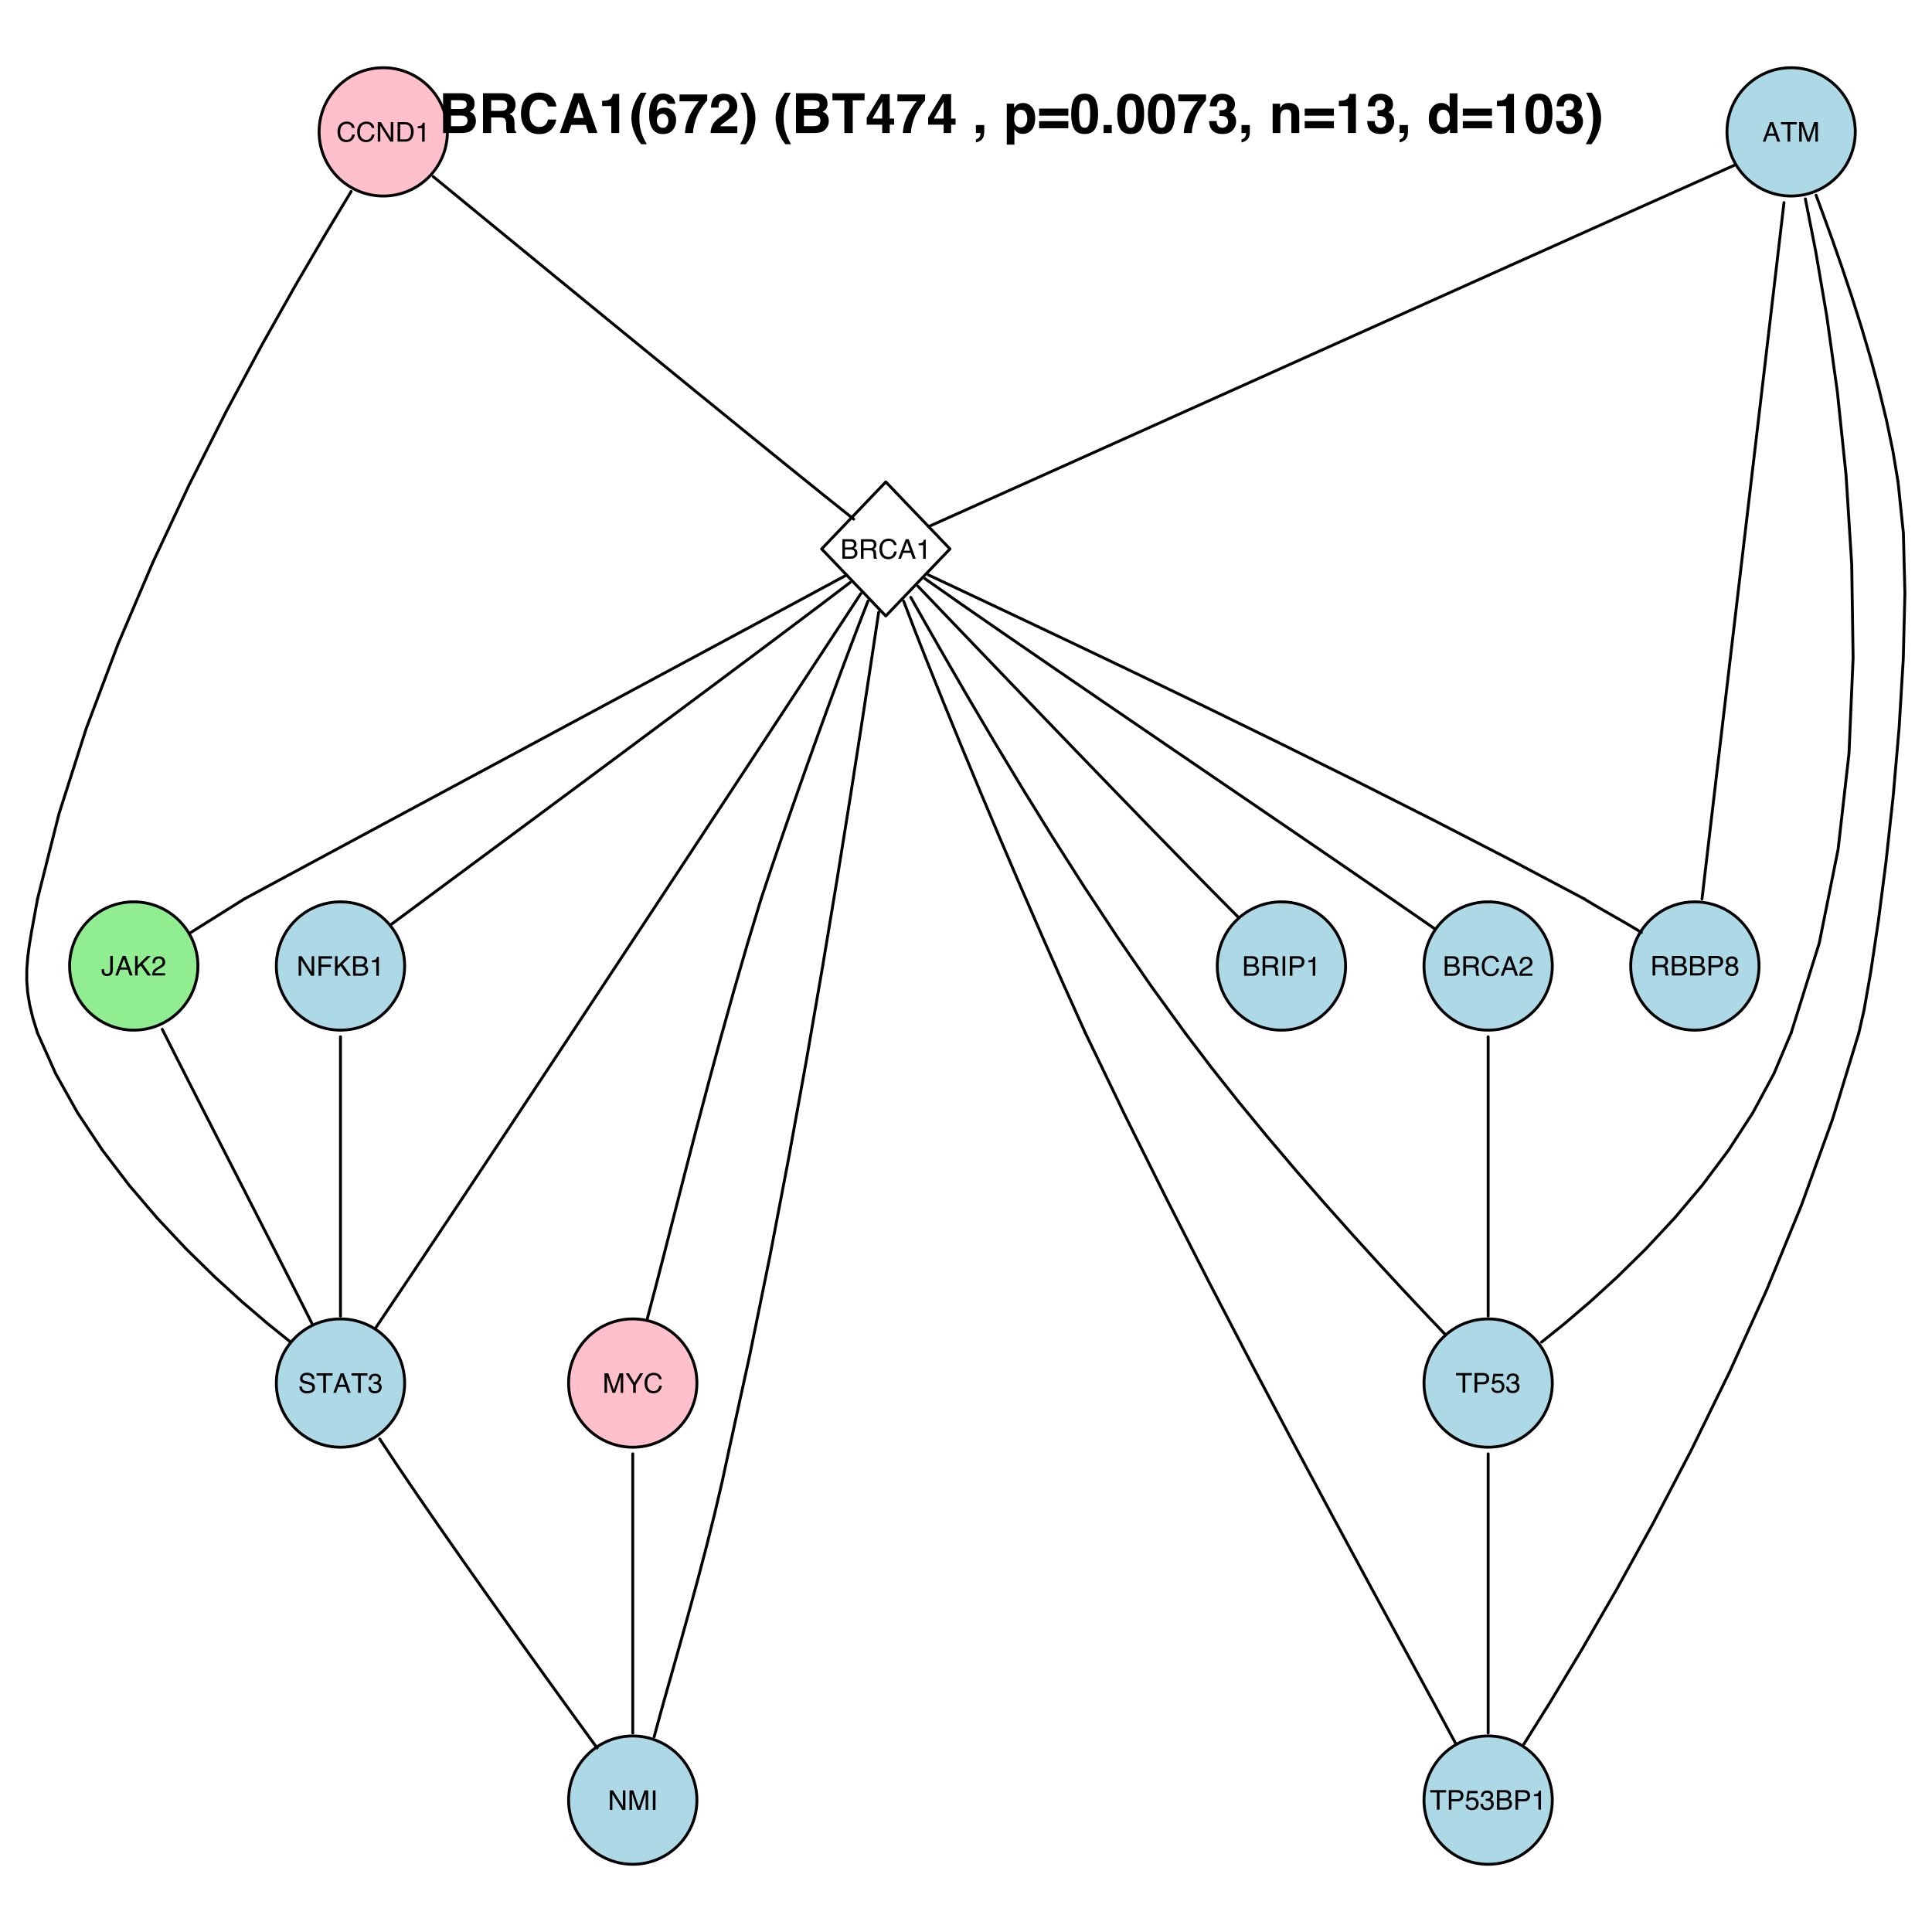 <?xml version="1.0" encoding="UTF-8"?>
<svg xmlns="http://www.w3.org/2000/svg" xmlns:xlink="http://www.w3.org/1999/xlink" width="504pt" height="504pt" viewBox="0 0 504 504" version="1.1">
<defs>
<g>
<symbol overflow="visible" id="glyph0-0">
<path style="stroke:none;" d="M 0.234 0 L 0.234 -5.094 L 4.281 -5.094 L 4.281 0 Z M 3.641 -0.641 L 3.641 -4.453 L 0.875 -4.453 L 0.875 -0.641 Z "/>
</symbol>
<symbol overflow="visible" id="glyph0-1">
<path style="stroke:none;" d="M 3.156 -2.094 L 2.391 -4.344 L 1.562 -2.094 Z M 2.031 -5.094 L 2.812 -5.094 L 4.656 0 L 3.891 0 L 3.375 -1.531 L 1.359 -1.531 L 0.812 0 L 0.109 0 Z M 2.375 -5.094 Z "/>
</symbol>
<symbol overflow="visible" id="glyph0-2">
<path style="stroke:none;" d="M 4.25 -5.094 L 4.25 -4.484 L 2.531 -4.484 L 2.531 0 L 1.828 0 L 1.828 -4.484 L 0.109 -4.484 L 0.109 -5.094 Z "/>
</symbol>
<symbol overflow="visible" id="glyph0-3">
<path style="stroke:none;" d="M 0.531 -5.094 L 1.516 -5.094 L 2.984 -0.781 L 4.438 -5.094 L 5.406 -5.094 L 5.406 0 L 4.75 0 L 4.75 -3.016 C 4.75 -3.117 4.75 -3.289 4.75 -3.531 C 4.758 -3.77 4.766 -4.023 4.766 -4.297 L 3.312 0 L 2.625 0 L 1.172 -4.297 L 1.172 -4.141 C 1.172 -4.016 1.172 -3.82 1.172 -3.562 C 1.18 -3.312 1.188 -3.129 1.188 -3.016 L 1.188 0 L 0.531 0 Z "/>
</symbol>
<symbol overflow="visible" id="glyph0-4">
<path style="stroke:none;" d="M 2.688 -5.234 C 3.332 -5.234 3.832 -5.062 4.188 -4.719 C 4.551 -4.383 4.75 -4 4.781 -3.562 L 4.109 -3.562 C 4.035 -3.895 3.883 -4.156 3.656 -4.344 C 3.426 -4.539 3.109 -4.641 2.703 -4.641 C 2.191 -4.641 1.781 -4.461 1.469 -4.109 C 1.164 -3.754 1.016 -3.211 1.016 -2.484 C 1.016 -1.891 1.156 -1.406 1.438 -1.031 C 1.719 -0.656 2.133 -0.469 2.688 -0.469 C 3.195 -0.469 3.582 -0.664 3.844 -1.062 C 3.988 -1.27 4.094 -1.539 4.156 -1.875 L 4.828 -1.875 C 4.773 -1.332 4.578 -0.883 4.234 -0.531 C 3.828 -0.094 3.281 0.125 2.594 0.125 C 2.008 0.125 1.516 -0.051 1.109 -0.406 C 0.578 -0.883 0.312 -1.617 0.312 -2.609 C 0.312 -3.359 0.508 -3.973 0.906 -4.453 C 1.344 -4.973 1.938 -5.234 2.688 -5.234 Z M 2.547 -5.234 Z "/>
</symbol>
<symbol overflow="visible" id="glyph0-5">
<path style="stroke:none;" d="M 0.547 -5.094 L 1.359 -5.094 L 3.938 -0.969 L 3.938 -5.094 L 4.594 -5.094 L 4.594 0 L 3.812 0 L 1.203 -4.125 L 1.203 0 L 0.547 0 Z M 2.516 -5.094 Z "/>
</symbol>
<symbol overflow="visible" id="glyph0-6">
<path style="stroke:none;" d="M 2.5 -0.594 C 2.727 -0.594 2.922 -0.613 3.078 -0.656 C 3.348 -0.75 3.566 -0.926 3.734 -1.188 C 3.867 -1.395 3.969 -1.656 4.031 -1.969 C 4.062 -2.164 4.078 -2.348 4.078 -2.516 C 4.078 -3.141 3.953 -3.625 3.703 -3.969 C 3.453 -4.32 3.051 -4.5 2.5 -4.5 L 1.266 -4.5 L 1.266 -0.594 Z M 0.578 -5.094 L 2.641 -5.094 C 3.336 -5.094 3.879 -4.848 4.266 -4.359 C 4.609 -3.898 4.781 -3.32 4.781 -2.625 C 4.781 -2.082 4.68 -1.594 4.484 -1.156 C 4.117 -0.383 3.5 0 2.625 0 L 0.578 0 Z "/>
</symbol>
<symbol overflow="visible" id="glyph0-7">
<path style="stroke:none;" d="M 0.688 -3.516 L 0.688 -4 C 1.133 -4.039 1.445 -4.113 1.625 -4.219 C 1.801 -4.32 1.938 -4.566 2.031 -4.953 L 2.516 -4.953 L 2.516 0 L 1.844 0 L 1.844 -3.516 Z "/>
</symbol>
<symbol overflow="visible" id="glyph0-8">
<path style="stroke:none;" d="M 2.453 -2.938 C 2.742 -2.938 2.973 -2.977 3.141 -3.062 C 3.391 -3.188 3.516 -3.414 3.516 -3.75 C 3.516 -4.082 3.379 -4.305 3.109 -4.422 C 2.961 -4.484 2.738 -4.516 2.438 -4.516 L 1.203 -4.516 L 1.203 -2.938 Z M 2.688 -0.594 C 3.113 -0.594 3.414 -0.711 3.594 -0.953 C 3.707 -1.109 3.766 -1.297 3.766 -1.516 C 3.766 -1.891 3.598 -2.145 3.266 -2.281 C 3.086 -2.352 2.859 -2.391 2.578 -2.391 L 1.203 -2.391 L 1.203 -0.594 Z M 0.531 -5.094 L 2.719 -5.094 C 3.312 -5.094 3.734 -4.914 3.984 -4.562 C 4.129 -4.352 4.203 -4.109 4.203 -3.828 C 4.203 -3.516 4.113 -3.254 3.938 -3.047 C 3.844 -2.93 3.707 -2.832 3.531 -2.75 C 3.789 -2.645 3.984 -2.531 4.109 -2.406 C 4.336 -2.188 4.453 -1.879 4.453 -1.484 C 4.453 -1.16 4.348 -0.863 4.141 -0.594 C 3.836 -0.195 3.352 0 2.688 0 L 0.531 0 Z "/>
</symbol>
<symbol overflow="visible" id="glyph0-9">
<path style="stroke:none;" d="M 2.906 -2.766 C 3.238 -2.766 3.5 -2.828 3.688 -2.953 C 3.875 -3.086 3.969 -3.32 3.969 -3.656 C 3.969 -4.02 3.832 -4.27 3.562 -4.406 C 3.426 -4.469 3.238 -4.5 3 -4.5 L 1.312 -4.5 L 1.312 -2.766 Z M 0.625 -5.094 L 2.984 -5.094 C 3.367 -5.094 3.691 -5.035 3.953 -4.922 C 4.43 -4.711 4.672 -4.312 4.672 -3.719 C 4.672 -3.414 4.602 -3.164 4.469 -2.969 C 4.344 -2.781 4.172 -2.625 3.953 -2.5 C 4.148 -2.426 4.297 -2.32 4.391 -2.188 C 4.492 -2.051 4.551 -1.836 4.562 -1.547 L 4.594 -0.859 C 4.594 -0.66 4.609 -0.516 4.641 -0.422 C 4.68 -0.266 4.754 -0.16 4.859 -0.109 L 4.859 0 L 4.016 0 C 3.992 -0.039 3.973 -0.098 3.953 -0.172 C 3.941 -0.242 3.93 -0.379 3.922 -0.578 L 3.875 -1.422 C 3.863 -1.754 3.742 -1.977 3.516 -2.094 C 3.379 -2.156 3.172 -2.188 2.891 -2.188 L 1.312 -2.188 L 1.312 0 L 0.625 0 Z "/>
</symbol>
<symbol overflow="visible" id="glyph0-10">
<path style="stroke:none;" d="M 0.219 0 C 0.238 -0.426 0.328 -0.797 0.484 -1.109 C 0.641 -1.43 0.941 -1.723 1.391 -1.984 L 2.062 -2.375 C 2.352 -2.539 2.562 -2.688 2.688 -2.812 C 2.875 -3 2.969 -3.219 2.969 -3.469 C 2.969 -3.758 2.879 -3.988 2.703 -4.156 C 2.535 -4.332 2.305 -4.422 2.016 -4.422 C 1.586 -4.422 1.289 -4.254 1.125 -3.922 C 1.039 -3.754 0.992 -3.516 0.984 -3.203 L 0.344 -3.203 C 0.352 -3.641 0.43 -3.992 0.578 -4.266 C 0.848 -4.742 1.328 -4.984 2.016 -4.984 C 2.586 -4.984 3.004 -4.828 3.266 -4.516 C 3.523 -4.211 3.656 -3.875 3.656 -3.5 C 3.656 -3.102 3.516 -2.766 3.234 -2.484 C 3.078 -2.316 2.789 -2.113 2.375 -1.875 L 1.891 -1.625 C 1.66 -1.5 1.484 -1.379 1.359 -1.266 C 1.129 -1.055 0.984 -0.832 0.922 -0.594 L 3.641 -0.594 L 3.641 0 Z "/>
</symbol>
<symbol overflow="visible" id="glyph0-11">
<path style="stroke:none;" d="M 3.047 -1.516 C 3.047 -1.086 2.984 -0.754 2.859 -0.516 C 2.617 -0.078 2.164 0.141 1.5 0.141 C 1.125 0.141 0.801 0.035 0.531 -0.172 C 0.258 -0.379 0.125 -0.75 0.125 -1.281 L 0.125 -1.641 L 0.766 -1.641 L 0.766 -1.281 C 0.766 -1 0.828 -0.785 0.953 -0.641 C 1.078 -0.504 1.27 -0.438 1.531 -0.438 C 1.906 -0.438 2.145 -0.566 2.25 -0.828 C 2.32 -0.984 2.359 -1.273 2.359 -1.703 L 2.359 -5.094 L 3.047 -5.094 Z "/>
</symbol>
<symbol overflow="visible" id="glyph0-12">
<path style="stroke:none;" d="M 0.547 -5.094 L 1.219 -5.094 L 1.219 -2.609 L 3.703 -5.094 L 4.656 -5.094 L 2.531 -3.047 L 4.719 0 L 3.812 0 L 2.031 -2.562 L 1.219 -1.781 L 1.219 0 L 0.547 0 Z "/>
</symbol>
<symbol overflow="visible" id="glyph0-13">
<path style="stroke:none;" d="M 0.609 -5.094 L 4.141 -5.094 L 4.141 -4.469 L 1.297 -4.469 L 1.297 -2.922 L 3.797 -2.922 L 3.797 -2.312 L 1.297 -2.312 L 1.297 0 L 0.609 0 Z "/>
</symbol>
<symbol overflow="visible" id="glyph0-14">
<path style="stroke:none;" d="M 0.141 -5.094 L 0.953 -5.094 L 2.422 -2.656 L 3.875 -5.094 L 4.688 -5.094 L 2.766 -2.062 L 2.766 0 L 2.078 0 L 2.078 -2.062 Z M 2.422 -5.094 Z "/>
</symbol>
<symbol overflow="visible" id="glyph0-15">
<path style="stroke:none;" d="M 0.609 -5.094 L 2.906 -5.094 C 3.352 -5.094 3.719 -4.961 4 -4.703 C 4.281 -4.453 4.422 -4.098 4.422 -3.641 C 4.422 -3.242 4.297 -2.895 4.047 -2.594 C 3.797 -2.301 3.414 -2.156 2.906 -2.156 L 1.297 -2.156 L 1.297 0 L 0.609 0 Z M 3.719 -3.641 C 3.719 -4.016 3.578 -4.266 3.297 -4.391 C 3.148 -4.461 2.941 -4.5 2.672 -4.5 L 1.297 -4.5 L 1.297 -2.734 L 2.672 -2.734 C 2.984 -2.734 3.234 -2.801 3.422 -2.938 C 3.617 -3.07 3.719 -3.305 3.719 -3.641 Z "/>
</symbol>
<symbol overflow="visible" id="glyph0-16">
<path style="stroke:none;" d="M 1.938 -2.891 C 2.207 -2.891 2.422 -2.961 2.578 -3.109 C 2.734 -3.266 2.812 -3.453 2.812 -3.672 C 2.812 -3.859 2.738 -4.023 2.594 -4.172 C 2.445 -4.328 2.219 -4.406 1.906 -4.406 C 1.613 -4.406 1.398 -4.328 1.266 -4.172 C 1.129 -4.023 1.062 -3.848 1.062 -3.641 C 1.062 -3.398 1.145 -3.211 1.312 -3.078 C 1.488 -2.953 1.695 -2.891 1.938 -2.891 Z M 1.969 -0.422 C 2.258 -0.422 2.5 -0.5 2.688 -0.656 C 2.883 -0.812 2.984 -1.047 2.984 -1.359 C 2.984 -1.68 2.883 -1.926 2.688 -2.094 C 2.488 -2.258 2.234 -2.344 1.922 -2.344 C 1.629 -2.344 1.383 -2.254 1.188 -2.078 C 1 -1.91 0.906 -1.676 0.906 -1.375 C 0.906 -1.125 0.992 -0.898 1.172 -0.703 C 1.348 -0.516 1.613 -0.422 1.969 -0.422 Z M 1.078 -2.656 C 0.91 -2.727 0.773 -2.812 0.672 -2.906 C 0.492 -3.094 0.406 -3.332 0.406 -3.625 C 0.406 -4 0.535 -4.316 0.797 -4.578 C 1.066 -4.848 1.453 -4.984 1.953 -4.984 C 2.422 -4.984 2.789 -4.859 3.062 -4.609 C 3.332 -4.359 3.469 -4.066 3.469 -3.734 C 3.469 -3.422 3.391 -3.164 3.234 -2.969 C 3.148 -2.863 3.016 -2.758 2.828 -2.656 C 3.035 -2.562 3.195 -2.453 3.312 -2.328 C 3.531 -2.098 3.641 -1.797 3.641 -1.422 C 3.641 -0.984 3.492 -0.613 3.203 -0.312 C 2.91 -0.008 2.492 0.141 1.953 0.141 C 1.473 0.141 1.066 0.008 0.734 -0.25 C 0.398 -0.508 0.234 -0.891 0.234 -1.391 C 0.234 -1.691 0.301 -1.945 0.438 -2.156 C 0.582 -2.375 0.797 -2.539 1.078 -2.656 Z "/>
</symbol>
<symbol overflow="visible" id="glyph0-17">
<path style="stroke:none;" d="M 1 -1.641 C 1.008 -1.359 1.078 -1.125 1.203 -0.938 C 1.43 -0.602 1.832 -0.438 2.406 -0.438 C 2.664 -0.438 2.906 -0.473 3.125 -0.547 C 3.531 -0.691 3.734 -0.945 3.734 -1.312 C 3.734 -1.594 3.645 -1.789 3.469 -1.906 C 3.301 -2.02 3.031 -2.125 2.656 -2.219 L 1.953 -2.375 C 1.504 -2.469 1.188 -2.578 1 -2.703 C 0.676 -2.922 0.516 -3.238 0.516 -3.656 C 0.516 -4.113 0.672 -4.488 0.984 -4.781 C 1.305 -5.082 1.758 -5.234 2.344 -5.234 C 2.875 -5.234 3.328 -5.102 3.703 -4.844 C 4.078 -4.582 4.266 -4.172 4.266 -3.609 L 3.609 -3.609 C 3.578 -3.879 3.504 -4.086 3.391 -4.234 C 3.18 -4.492 2.82 -4.625 2.312 -4.625 C 1.906 -4.625 1.613 -4.535 1.438 -4.359 C 1.258 -4.191 1.172 -4 1.172 -3.781 C 1.172 -3.531 1.273 -3.348 1.484 -3.234 C 1.617 -3.16 1.926 -3.066 2.406 -2.953 L 3.125 -2.781 C 3.469 -2.707 3.734 -2.602 3.922 -2.469 C 4.242 -2.227 4.406 -1.879 4.406 -1.422 C 4.406 -0.859 4.195 -0.453 3.781 -0.203 C 3.375 0.035 2.898 0.156 2.359 0.156 C 1.723 0.156 1.227 -0.008 0.875 -0.344 C 0.508 -0.656 0.332 -1.086 0.344 -1.641 Z M 2.391 -5.234 Z "/>
</symbol>
<symbol overflow="visible" id="glyph0-18">
<path style="stroke:none;" d="M 1.844 0.141 C 1.258 0.141 0.832 -0.02 0.562 -0.344 C 0.301 -0.664 0.172 -1.062 0.172 -1.531 L 0.828 -1.531 C 0.848 -1.207 0.906 -0.973 1 -0.828 C 1.164 -0.566 1.457 -0.438 1.875 -0.438 C 2.207 -0.438 2.473 -0.523 2.672 -0.703 C 2.867 -0.879 2.969 -1.102 2.969 -1.375 C 2.969 -1.719 2.863 -1.957 2.656 -2.094 C 2.445 -2.227 2.156 -2.297 1.781 -2.297 C 1.738 -2.297 1.695 -2.297 1.656 -2.297 C 1.613 -2.297 1.57 -2.297 1.531 -2.297 L 1.531 -2.844 C 1.594 -2.844 1.645 -2.836 1.688 -2.828 C 1.727 -2.828 1.773 -2.828 1.828 -2.828 C 2.066 -2.828 2.258 -2.863 2.406 -2.938 C 2.676 -3.07 2.812 -3.305 2.812 -3.641 C 2.812 -3.879 2.723 -4.066 2.547 -4.203 C 2.367 -4.336 2.16 -4.406 1.922 -4.406 C 1.504 -4.406 1.219 -4.266 1.062 -3.984 C 0.977 -3.836 0.926 -3.625 0.906 -3.344 L 0.297 -3.344 C 0.297 -3.707 0.367 -4.02 0.516 -4.281 C 0.773 -4.75 1.223 -4.984 1.859 -4.984 C 2.367 -4.984 2.758 -4.867 3.031 -4.641 C 3.312 -4.41 3.453 -4.082 3.453 -3.656 C 3.453 -3.352 3.367 -3.109 3.203 -2.922 C 3.109 -2.797 2.977 -2.703 2.812 -2.641 C 3.07 -2.566 3.273 -2.426 3.422 -2.219 C 3.566 -2.02 3.641 -1.77 3.641 -1.469 C 3.641 -1 3.484 -0.613 3.172 -0.312 C 2.859 -0.008 2.414 0.141 1.844 0.141 Z "/>
</symbol>
<symbol overflow="visible" id="glyph0-19">
<path style="stroke:none;" d="M 0.875 -1.266 C 0.914 -0.91 1.082 -0.664 1.375 -0.531 C 1.52 -0.457 1.691 -0.422 1.891 -0.422 C 2.254 -0.422 2.523 -0.535 2.703 -0.766 C 2.891 -1.004 2.984 -1.27 2.984 -1.562 C 2.984 -1.906 2.875 -2.172 2.656 -2.359 C 2.445 -2.555 2.195 -2.656 1.906 -2.656 C 1.688 -2.656 1.5 -2.613 1.344 -2.531 C 1.188 -2.445 1.055 -2.332 0.953 -2.188 L 0.406 -2.219 L 0.781 -4.891 L 3.375 -4.891 L 3.375 -4.281 L 1.25 -4.281 L 1.047 -2.906 C 1.16 -2.988 1.27 -3.051 1.375 -3.094 C 1.562 -3.176 1.773 -3.219 2.016 -3.219 C 2.473 -3.219 2.859 -3.066 3.172 -2.766 C 3.492 -2.473 3.656 -2.102 3.656 -1.656 C 3.656 -1.188 3.508 -0.77 3.219 -0.406 C 2.926 -0.051 2.461 0.125 1.828 0.125 C 1.422 0.125 1.062 0.008 0.75 -0.219 C 0.438 -0.445 0.266 -0.797 0.234 -1.266 Z "/>
</symbol>
<symbol overflow="visible" id="glyph0-20">
<path style="stroke:none;" d="M 0.703 -5.094 L 1.391 -5.094 L 1.391 0 L 0.703 0 Z "/>
</symbol>
<symbol overflow="visible" id="glyph1-0">
<path style="stroke:none;" d="M 1.078 0 L 1.078 -10.375 L 9.438 -10.375 L 9.438 0 Z M 8.141 -1.297 L 8.141 -9.078 L 2.375 -9.078 L 2.375 -1.297 Z "/>
</symbol>
<symbol overflow="visible" id="glyph1-1">
<path style="stroke:none;" d="M 3.203 -8.562 L 3.203 -6.281 L 5.75 -6.281 C 6.195 -6.281 6.562 -6.363 6.844 -6.531 C 7.133 -6.707 7.281 -7.016 7.281 -7.453 C 7.281 -7.93 7.094 -8.25 6.719 -8.406 C 6.395 -8.508 5.984 -8.562 5.484 -8.562 Z M 3.203 -4.562 L 3.203 -1.797 L 5.75 -1.797 C 6.195 -1.797 6.551 -1.859 6.812 -1.984 C 7.27 -2.211 7.5 -2.645 7.5 -3.281 C 7.5 -3.82 7.273 -4.191 6.828 -4.391 C 6.578 -4.504 6.227 -4.562 5.781 -4.562 Z M 6.172 -10.375 C 7.441 -10.352 8.344 -9.984 8.875 -9.266 C 9.188 -8.828 9.344 -8.301 9.344 -7.688 C 9.344 -7.051 9.188 -6.539 8.875 -6.156 C 8.695 -5.938 8.43 -5.738 8.078 -5.562 C 8.609 -5.375 9.008 -5.07 9.281 -4.656 C 9.551 -4.238 9.688 -3.727 9.688 -3.125 C 9.688 -2.508 9.531 -1.961 9.219 -1.484 C 9.02 -1.148 8.773 -0.875 8.484 -0.656 C 8.148 -0.406 7.754 -0.234 7.297 -0.141 C 6.848 -0.047 6.359 0 5.828 0 L 1.125 0 L 1.125 -10.375 Z "/>
</symbol>
<symbol overflow="visible" id="glyph1-2">
<path style="stroke:none;" d="M 3.266 -8.562 L 3.266 -5.781 L 5.719 -5.781 C 6.207 -5.781 6.57 -5.836 6.812 -5.953 C 7.25 -6.148 7.469 -6.539 7.469 -7.125 C 7.469 -7.75 7.258 -8.172 6.844 -8.391 C 6.602 -8.504 6.25 -8.562 5.781 -8.562 Z M 6.234 -10.375 C 6.961 -10.352 7.52 -10.258 7.906 -10.094 C 8.301 -9.938 8.633 -9.695 8.906 -9.375 C 9.133 -9.113 9.312 -8.82 9.438 -8.5 C 9.57 -8.188 9.641 -7.828 9.641 -7.422 C 9.641 -6.922 9.516 -6.43 9.266 -5.953 C 9.016 -5.484 8.602 -5.148 8.031 -4.953 C 8.508 -4.754 8.848 -4.477 9.047 -4.125 C 9.242 -3.781 9.344 -3.242 9.344 -2.516 L 9.344 -1.812 C 9.344 -1.344 9.363 -1.02 9.406 -0.844 C 9.457 -0.582 9.586 -0.391 9.797 -0.266 L 9.797 0 L 7.422 0 C 7.348 -0.227 7.301 -0.414 7.281 -0.562 C 7.219 -0.844 7.188 -1.141 7.188 -1.453 L 7.172 -2.406 C 7.16 -3.07 7.035 -3.516 6.797 -3.734 C 6.566 -3.953 6.133 -4.062 5.5 -4.062 L 3.266 -4.062 L 3.266 0 L 1.141 0 L 1.141 -10.375 Z "/>
</symbol>
<symbol overflow="visible" id="glyph1-3">
<path style="stroke:none;" d="M 0.641 -5.094 C 0.641 -6.906 1.129 -8.301 2.109 -9.281 C 2.953 -10.133 4.023 -10.562 5.328 -10.562 C 7.066 -10.562 8.344 -9.988 9.156 -8.844 C 9.594 -8.207 9.832 -7.566 9.875 -6.922 L 7.703 -6.922 C 7.555 -7.41 7.375 -7.785 7.156 -8.047 C 6.758 -8.492 6.176 -8.719 5.406 -8.719 C 4.625 -8.719 4.004 -8.398 3.547 -7.766 C 3.086 -7.129 2.859 -6.227 2.859 -5.062 C 2.859 -3.895 3.098 -3.02 3.578 -2.438 C 4.066 -1.863 4.68 -1.578 5.422 -1.578 C 6.18 -1.578 6.758 -1.828 7.156 -2.328 C 7.375 -2.598 7.555 -3 7.703 -3.531 L 9.844 -3.531 C 9.656 -2.406 9.176 -1.488 8.406 -0.781 C 7.633 -0.07 6.645 0.281 5.438 0.281 C 3.945 0.281 2.773 -0.191 1.922 -1.141 C 1.066 -2.109 0.641 -3.426 0.641 -5.094 Z M 5.266 -10.688 Z "/>
</symbol>
<symbol overflow="visible" id="glyph1-4">
<path style="stroke:none;" d="M 3.938 -3.922 L 6.562 -3.922 L 5.266 -8 Z M 4.062 -10.375 L 6.516 -10.375 L 10.188 0 L 7.844 0 L 7.172 -2.125 L 3.344 -2.125 L 2.625 0 L 0.359 0 Z M 5.281 -10.375 Z "/>
</symbol>
<symbol overflow="visible" id="glyph1-5">
<path style="stroke:none;" d="M 1 -7.031 L 1 -8.406 C 1.633 -8.426 2.078 -8.469 2.328 -8.531 C 2.734 -8.613 3.062 -8.789 3.312 -9.062 C 3.488 -9.238 3.617 -9.484 3.703 -9.797 C 3.754 -9.973 3.781 -10.109 3.781 -10.203 L 5.453 -10.203 L 5.453 0 L 3.391 0 L 3.391 -7.031 Z "/>
</symbol>
<symbol overflow="visible" id="glyph1-6">
<path style="stroke:none;" d="M 1.453 -7.75 C 1.816 -8.613 2.359 -9.539 3.078 -10.531 L 4.594 -10.531 L 4.156 -9.75 C 3.562 -8.664 3.148 -7.531 2.922 -6.344 C 2.773 -5.562 2.703 -4.711 2.703 -3.797 C 2.703 -2.359 2.91 -1.039 3.328 0.156 C 3.566 0.875 4 1.789 4.625 2.906 L 3.141 2.906 L 2.641 2.219 C 2.316 1.812 1.973 1.195 1.609 0.375 C 0.953 -1.082 0.625 -2.516 0.625 -3.922 C 0.625 -5.211 0.898 -6.488 1.453 -7.75 Z "/>
</symbol>
<symbol overflow="visible" id="glyph1-7">
<path style="stroke:none;" d="M 2.469 -3.234 C 2.469 -2.68 2.613 -2.227 2.906 -1.875 C 3.195 -1.531 3.57 -1.359 4.031 -1.359 C 4.477 -1.359 4.828 -1.523 5.078 -1.859 C 5.336 -2.203 5.469 -2.641 5.469 -3.172 C 5.469 -3.766 5.32 -4.219 5.031 -4.531 C 4.738 -4.852 4.379 -5.016 3.953 -5.016 C 3.617 -5.016 3.316 -4.91 3.047 -4.703 C 2.66 -4.398 2.469 -3.91 2.469 -3.234 Z M 5.281 -7.625 C 5.281 -7.789 5.219 -7.973 5.094 -8.172 C 4.875 -8.492 4.547 -8.656 4.109 -8.656 C 3.461 -8.656 3 -8.289 2.719 -7.562 C 2.57 -7.156 2.469 -6.555 2.406 -5.766 C 2.656 -6.066 2.941 -6.285 3.266 -6.422 C 3.598 -6.555 3.977 -6.625 4.406 -6.625 C 5.312 -6.625 6.051 -6.316 6.625 -5.703 C 7.207 -5.086 7.5 -4.301 7.5 -3.344 C 7.5 -2.383 7.211 -1.539 6.641 -0.812 C 6.078 -0.094 5.195 0.266 4 0.266 C 2.719 0.266 1.77 -0.27 1.156 -1.344 C 0.688 -2.188 0.453 -3.27 0.453 -4.594 C 0.453 -5.375 0.484 -6.008 0.547 -6.5 C 0.66 -7.363 0.891 -8.082 1.234 -8.656 C 1.523 -9.145 1.906 -9.539 2.375 -9.844 C 2.844 -10.145 3.406 -10.297 4.062 -10.297 C 5.008 -10.297 5.766 -10.051 6.328 -9.562 C 6.891 -9.082 7.207 -8.438 7.281 -7.625 Z "/>
</symbol>
<symbol overflow="visible" id="glyph1-8">
<path style="stroke:none;" d="M 7.594 -8.5 C 7.289 -8.195 6.875 -7.664 6.344 -6.906 C 5.812 -6.156 5.363 -5.379 5 -4.578 C 4.719 -3.941 4.461 -3.164 4.234 -2.25 C 4.004 -1.332 3.891 -0.582 3.891 0 L 1.797 0 C 1.859 -1.832 2.461 -3.734 3.609 -5.703 C 4.336 -6.93 4.953 -7.785 5.453 -8.266 L 0.359 -8.266 L 0.391 -10.062 L 7.594 -10.062 Z "/>
</symbol>
<symbol overflow="visible" id="glyph1-9">
<path style="stroke:none;" d="M 0.453 0 C 0.473 -0.727 0.629 -1.395 0.922 -2 C 1.203 -2.688 1.879 -3.41 2.953 -4.172 C 3.867 -4.828 4.461 -5.297 4.734 -5.578 C 5.148 -6.023 5.359 -6.516 5.359 -7.047 C 5.359 -7.484 5.238 -7.844 5 -8.125 C 4.77 -8.406 4.43 -8.547 3.984 -8.547 C 3.367 -8.547 2.953 -8.32 2.734 -7.875 C 2.609 -7.613 2.535 -7.195 2.516 -6.625 L 0.562 -6.625 C 0.594 -7.488 0.75 -8.188 1.031 -8.719 C 1.57 -9.738 2.523 -10.25 3.891 -10.25 C 4.961 -10.25 5.816 -9.945 6.453 -9.344 C 7.098 -8.75 7.422 -7.961 7.422 -6.984 C 7.422 -6.223 7.191 -5.551 6.734 -4.969 C 6.441 -4.57 5.957 -4.141 5.281 -3.672 L 4.484 -3.094 C 3.984 -2.738 3.641 -2.477 3.453 -2.312 C 3.266 -2.156 3.109 -1.973 2.984 -1.766 L 7.438 -1.766 L 7.438 0 Z "/>
</symbol>
<symbol overflow="visible" id="glyph1-10">
<path style="stroke:none;" d="M 1.688 -10.531 C 2.406 -9.539 2.945 -8.613 3.312 -7.75 C 3.863 -6.488 4.141 -5.211 4.141 -3.922 C 4.141 -2.516 3.816 -1.082 3.172 0.375 C 2.797 1.195 2.445 1.812 2.125 2.219 L 1.625 2.906 L 0.141 2.906 C 0.766 1.789 1.195 0.875 1.438 0.156 C 1.852 -1.039 2.062 -2.359 2.062 -3.797 C 2.062 -4.711 1.988 -5.562 1.844 -6.344 C 1.613 -7.531 1.203 -8.664 0.609 -9.75 L 0.188 -10.531 Z "/>
</symbol>
<symbol overflow="visible" id="glyph1-11">
<path style="stroke:none;" d=""/>
</symbol>
<symbol overflow="visible" id="glyph1-12">
<path style="stroke:none;" d="M 8.625 -10.375 L 8.625 -8.531 L 5.531 -8.531 L 5.531 0 L 3.344 0 L 3.344 -8.531 L 0.234 -8.531 L 0.234 -10.375 Z "/>
</symbol>
<symbol overflow="visible" id="glyph1-13">
<path style="stroke:none;" d="M 7.531 -2.188 L 6.375 -2.188 L 6.375 0 L 4.422 0 L 4.422 -2.188 L 0.375 -2.188 L 0.375 -3.953 L 4.125 -10.141 L 6.375 -10.141 L 6.375 -3.766 L 7.531 -3.766 Z M 4.422 -3.766 L 4.422 -8.172 L 1.859 -3.766 Z "/>
</symbol>
<symbol overflow="visible" id="glyph1-14">
<path style="stroke:none;" d="M 0.828 1.672 C 1.234 1.555 1.531 1.363 1.719 1.094 C 1.906 0.832 2.016 0.469 2.047 0 L 0.828 0 L 0.828 -2.094 L 3 -2.094 L 3 -0.281 C 3 0.039 2.957 0.375 2.875 0.719 C 2.789 1.062 2.633 1.363 2.406 1.625 C 2.156 1.895 1.859 2.098 1.516 2.234 C 1.18 2.367 0.953 2.438 0.828 2.438 Z "/>
</symbol>
<symbol overflow="visible" id="glyph1-15">
<path style="stroke:none;" d="M 6.219 -3.828 C 6.219 -4.422 6.082 -4.941 5.812 -5.391 C 5.539 -5.848 5.102 -6.078 4.5 -6.078 C 3.77 -6.078 3.27 -5.734 3 -5.047 C 2.863 -4.68 2.797 -4.219 2.797 -3.656 C 2.797 -2.77 3.031 -2.145 3.5 -1.781 C 3.781 -1.57 4.113 -1.469 4.5 -1.469 C 5.062 -1.469 5.488 -1.68 5.781 -2.109 C 6.07 -2.535 6.219 -3.109 6.219 -3.828 Z M 5.078 -7.844 C 5.973 -7.844 6.727 -7.508 7.344 -6.844 C 7.969 -6.188 8.281 -5.219 8.281 -3.938 C 8.281 -2.582 7.977 -1.551 7.375 -0.844 C 6.77 -0.133 5.988 0.219 5.031 0.219 C 4.414 0.219 3.91 0.066 3.516 -0.234 C 3.285 -0.41 3.066 -0.66 2.859 -0.984 L 2.859 3.016 L 0.875 3.016 L 0.875 -7.672 L 2.797 -7.672 L 2.797 -6.531 C 3.016 -6.863 3.242 -7.129 3.484 -7.328 C 3.93 -7.672 4.461 -7.844 5.078 -7.844 Z "/>
</symbol>
<symbol overflow="visible" id="glyph1-16">
<path style="stroke:none;" d="M 8.125 -6.375 L 8.125 -4.531 L 0.516 -4.531 L 0.516 -6.375 Z M 8.125 -3.094 L 8.125 -1.25 L 0.516 -1.25 L 0.516 -3.094 Z "/>
</symbol>
<symbol overflow="visible" id="glyph1-17">
<path style="stroke:none;" d="M 2.5 -5 C 2.5 -3.832 2.594 -2.938 2.781 -2.312 C 2.977 -1.688 3.375 -1.375 3.969 -1.375 C 4.562 -1.375 4.953 -1.688 5.141 -2.312 C 5.328 -2.938 5.422 -3.832 5.422 -5 C 5.422 -6.227 5.328 -7.133 5.141 -7.719 C 4.953 -8.312 4.562 -8.609 3.969 -8.609 C 3.375 -8.609 2.977 -8.312 2.781 -7.719 C 2.594 -7.133 2.5 -6.227 2.5 -5 Z M 3.969 -10.266 C 5.27 -10.266 6.18 -9.805 6.703 -8.891 C 7.223 -7.984 7.484 -6.688 7.484 -5 C 7.484 -3.312 7.223 -2.016 6.703 -1.109 C 6.18 -0.203 5.27 0.25 3.969 0.25 C 2.664 0.25 1.754 -0.203 1.234 -1.109 C 0.711 -2.016 0.453 -3.312 0.453 -5 C 0.453 -6.688 0.711 -7.984 1.234 -8.891 C 1.754 -9.805 2.664 -10.266 3.969 -10.266 Z "/>
</symbol>
<symbol overflow="visible" id="glyph1-18">
<path style="stroke:none;" d="M 0.906 -2.094 L 3.031 -2.094 L 3.031 0 L 0.906 0 Z "/>
</symbol>
<symbol overflow="visible" id="glyph1-19">
<path style="stroke:none;" d="M 2.344 -3.125 C 2.344 -2.719 2.41 -2.383 2.547 -2.125 C 2.785 -1.625 3.227 -1.375 3.875 -1.375 C 4.27 -1.375 4.613 -1.508 4.906 -1.781 C 5.195 -2.051 5.344 -2.441 5.344 -2.953 C 5.344 -3.617 5.07 -4.066 4.531 -4.297 C 4.219 -4.422 3.727 -4.484 3.062 -4.484 L 3.062 -5.922 C 3.719 -5.93 4.176 -5.992 4.438 -6.109 C 4.875 -6.305 5.094 -6.703 5.094 -7.297 C 5.094 -7.691 4.977 -8.008 4.75 -8.25 C 4.531 -8.488 4.211 -8.609 3.797 -8.609 C 3.328 -8.609 2.977 -8.457 2.75 -8.156 C 2.531 -7.863 2.426 -7.469 2.438 -6.969 L 0.562 -6.969 C 0.582 -7.469 0.672 -7.945 0.828 -8.406 C 0.984 -8.801 1.238 -9.172 1.594 -9.516 C 1.852 -9.754 2.164 -9.938 2.531 -10.062 C 2.895 -10.188 3.336 -10.25 3.859 -10.25 C 4.836 -10.25 5.625 -9.992 6.219 -9.484 C 6.82 -8.984 7.125 -8.312 7.125 -7.469 C 7.125 -6.863 6.941 -6.352 6.578 -5.938 C 6.359 -5.688 6.125 -5.516 5.875 -5.422 C 6.062 -5.422 6.328 -5.258 6.672 -4.938 C 7.18 -4.469 7.438 -3.82 7.438 -3 C 7.438 -2.133 7.133 -1.375 6.531 -0.719 C 5.938 -0.07 5.055 0.25 3.891 0.25 C 2.441 0.25 1.438 -0.219 0.875 -1.156 C 0.57 -1.656 0.406 -2.312 0.375 -3.125 Z "/>
</symbol>
<symbol overflow="visible" id="glyph1-20">
<path style="stroke:none;" d="M 5.188 -7.844 C 5.977 -7.844 6.625 -7.633 7.125 -7.219 C 7.633 -6.812 7.891 -6.125 7.891 -5.156 L 7.891 0 L 5.828 0 L 5.828 -4.656 C 5.828 -5.062 5.773 -5.375 5.672 -5.594 C 5.473 -5.988 5.098 -6.188 4.547 -6.188 C 3.867 -6.188 3.398 -5.895 3.141 -5.312 C 3.016 -5.008 2.953 -4.625 2.953 -4.156 L 2.953 0 L 0.953 0 L 0.953 -7.656 L 2.891 -7.656 L 2.891 -6.531 C 3.141 -6.926 3.379 -7.211 3.609 -7.391 C 4.023 -7.691 4.551 -7.844 5.188 -7.844 Z M 4.453 -7.875 Z "/>
</symbol>
<symbol overflow="visible" id="glyph1-21">
<path style="stroke:none;" d="M 3.766 -7.844 C 4.223 -7.844 4.633 -7.738 5 -7.531 C 5.363 -7.332 5.656 -7.055 5.875 -6.703 L 5.875 -10.359 L 7.906 -10.359 L 7.906 0 L 5.969 0 L 5.969 -1.062 C 5.676 -0.602 5.348 -0.27 4.984 -0.062 C 4.617 0.133 4.164 0.234 3.625 0.234 C 2.727 0.234 1.973 -0.125 1.359 -0.844 C 0.742 -1.57 0.438 -2.504 0.438 -3.641 C 0.438 -4.941 0.738 -5.969 1.344 -6.719 C 1.945 -7.469 2.754 -7.844 3.766 -7.844 Z M 4.203 -1.453 C 4.766 -1.453 5.191 -1.66 5.484 -2.078 C 5.785 -2.504 5.938 -3.051 5.938 -3.719 C 5.938 -4.656 5.695 -5.328 5.219 -5.734 C 4.938 -5.973 4.602 -6.094 4.219 -6.094 C 3.625 -6.094 3.191 -5.867 2.922 -5.422 C 2.648 -4.984 2.516 -4.438 2.516 -3.781 C 2.516 -3.07 2.648 -2.504 2.922 -2.078 C 3.203 -1.66 3.629 -1.453 4.203 -1.453 Z "/>
</symbol>
</g>
</defs>
<g id="surface9643">
<rect x="0" y="0" width="504" height="504" style="fill:rgb(100%,100%,100%);fill-opacity:1;stroke:none;"/>
<path style="fill-rule:nonzero;fill:rgb(67.843%,84.706%,90.196%);fill-opacity:1;stroke-width:0.75;stroke-linecap:round;stroke-linejoin:round;stroke:rgb(0%,0%,0%);stroke-opacity:1;stroke-miterlimit:10;" d="M 483.984 34.398 C 483.984 43.645 476.488 51.137 467.246 51.137 C 458.004 51.137 450.512 43.645 450.512 34.398 C 450.512 25.156 458.004 17.664 467.246 17.664 C 476.488 17.664 483.984 25.156 483.984 34.398 "/>
<path style="fill-rule:nonzero;fill:rgb(100%,75.294%,79.608%);fill-opacity:1;stroke-width:0.75;stroke-linecap:round;stroke-linejoin:round;stroke:rgb(0%,0%,0%);stroke-opacity:1;stroke-miterlimit:10;" d="M 116.715 34.398 C 116.715 43.645 109.223 51.137 99.98 51.137 C 90.734 51.137 83.242 43.645 83.242 34.398 C 83.242 25.156 90.734 17.664 99.98 17.664 C 109.223 17.664 116.715 25.156 116.715 34.398 "/>
<path style="fill-rule:nonzero;fill:rgb(67.843%,84.706%,90.196%);fill-opacity:1;stroke-width:0.75;stroke-linecap:round;stroke-linejoin:round;stroke:rgb(0%,0%,0%);stroke-opacity:1;stroke-miterlimit:10;" d="M 404.949 252 C 404.949 261.242 397.457 268.734 388.215 268.734 C 378.973 268.734 371.477 261.242 371.477 252 C 371.477 242.758 378.973 235.266 388.215 235.266 C 397.457 235.266 404.949 242.758 404.949 252 "/>
<path style="fill-rule:nonzero;fill:rgb(56.471%,93.333%,56.471%);fill-opacity:1;stroke-width:0.75;stroke-linecap:round;stroke-linejoin:round;stroke:rgb(0%,0%,0%);stroke-opacity:1;stroke-miterlimit:10;" d="M 51.629 252 C 51.629 261.242 44.137 268.734 34.895 268.734 C 25.652 268.734 18.156 261.242 18.156 252 C 18.156 242.758 25.652 235.266 34.895 235.266 C 44.137 235.266 51.629 242.758 51.629 252 "/>
<path style="fill-rule:nonzero;fill:rgb(67.843%,84.706%,90.196%);fill-opacity:1;stroke-width:0.75;stroke-linecap:round;stroke-linejoin:round;stroke:rgb(0%,0%,0%);stroke-opacity:1;stroke-miterlimit:10;" d="M 105.559 252 C 105.559 261.242 98.066 268.734 88.82 268.734 C 79.578 268.734 72.086 261.242 72.086 252 C 72.086 242.758 79.578 235.266 88.82 235.266 C 98.066 235.266 105.559 242.758 105.559 252 "/>
<path style="fill-rule:nonzero;fill:rgb(100%,75.294%,79.608%);fill-opacity:1;stroke-width:0.75;stroke-linecap:round;stroke-linejoin:round;stroke:rgb(0%,0%,0%);stroke-opacity:1;stroke-miterlimit:10;" d="M 181.801 360.801 C 181.801 370.043 174.309 377.535 165.066 377.535 C 155.82 377.535 148.328 370.043 148.328 360.801 C 148.328 351.559 155.82 344.062 165.066 344.062 C 174.309 344.062 181.801 351.559 181.801 360.801 "/>
<path style="fill-rule:nonzero;fill:rgb(67.843%,84.706%,90.196%);fill-opacity:1;stroke-width:0.75;stroke-linecap:round;stroke-linejoin:round;stroke:rgb(0%,0%,0%);stroke-opacity:1;stroke-miterlimit:10;" d="M 458.879 252 C 458.879 261.242 451.387 268.734 442.141 268.734 C 432.898 268.734 425.406 261.242 425.406 252 C 425.406 242.758 432.898 235.266 442.141 235.266 C 451.387 235.266 458.879 242.758 458.879 252 "/>
<path style="fill-rule:nonzero;fill:rgb(67.843%,84.706%,90.196%);fill-opacity:1;stroke-width:0.75;stroke-linecap:round;stroke-linejoin:round;stroke:rgb(0%,0%,0%);stroke-opacity:1;stroke-miterlimit:10;" d="M 105.559 360.801 C 105.559 370.043 98.066 377.535 88.82 377.535 C 79.578 377.535 72.086 370.043 72.086 360.801 C 72.086 351.559 79.578 344.062 88.82 344.062 C 98.066 344.062 105.559 351.559 105.559 360.801 "/>
<path style="fill-rule:nonzero;fill:rgb(67.843%,84.706%,90.196%);fill-opacity:1;stroke-width:0.75;stroke-linecap:round;stroke-linejoin:round;stroke:rgb(0%,0%,0%);stroke-opacity:1;stroke-miterlimit:10;" d="M 404.949 360.801 C 404.949 370.043 397.457 377.535 388.215 377.535 C 378.973 377.535 371.477 370.043 371.477 360.801 C 371.477 351.559 378.973 344.062 388.215 344.062 C 397.457 344.062 404.949 351.559 404.949 360.801 "/>
<path style="fill-rule:nonzero;fill:rgb(67.843%,84.706%,90.196%);fill-opacity:1;stroke-width:0.75;stroke-linecap:round;stroke-linejoin:round;stroke:rgb(0%,0%,0%);stroke-opacity:1;stroke-miterlimit:10;" d="M 181.801 469.602 C 181.801 478.844 174.309 486.336 165.066 486.336 C 155.82 486.336 148.328 478.844 148.328 469.602 C 148.328 460.355 155.82 452.863 165.066 452.863 C 174.309 452.863 181.801 460.355 181.801 469.602 "/>
<path style="fill-rule:nonzero;fill:rgb(67.843%,84.706%,90.196%);fill-opacity:1;stroke-width:0.75;stroke-linecap:round;stroke-linejoin:round;stroke:rgb(0%,0%,0%);stroke-opacity:1;stroke-miterlimit:10;" d="M 404.949 469.602 C 404.949 478.844 397.457 486.336 388.215 486.336 C 378.973 486.336 371.477 478.844 371.477 469.602 C 371.477 460.355 378.973 452.863 388.215 452.863 C 397.457 452.863 404.949 460.355 404.949 469.602 "/>
<path style="fill-rule:nonzero;fill:rgb(67.843%,84.706%,90.196%);fill-opacity:1;stroke-width:0.75;stroke-linecap:round;stroke-linejoin:round;stroke:rgb(0%,0%,0%);stroke-opacity:1;stroke-miterlimit:10;" d="M 351.023 252 C 351.023 261.242 343.531 268.734 334.285 268.734 C 325.043 268.734 317.551 261.242 317.551 252 C 317.551 242.758 325.043 235.266 334.285 235.266 C 343.531 235.266 351.023 242.758 351.023 252 "/>
<path style="fill:none;stroke-width:0.75;stroke-linecap:round;stroke-linejoin:round;stroke:rgb(0%,0%,0%);stroke-opacity:1;stroke-miterlimit:10;" d="M 214.344 143.199 L 231.078 125.715 L 247.816 143.199 L 231.078 160.688 L 214.344 143.199 "/>
<g style="fill:rgb(0%,0%,0%);fill-opacity:1;">
  <use xlink:href="#glyph0-1" x="459.742" y="36.945"/>
  <use xlink:href="#glyph0-2" x="464.484" y="36.945"/>
  <use xlink:href="#glyph0-3" x="468.827" y="36.945"/>
</g>
<g style="fill:rgb(0%,0%,0%);fill-opacity:1;">
  <use xlink:href="#glyph0-4" x="87.734" y="36.953"/>
  <use xlink:href="#glyph0-4" x="92.869" y="36.953"/>
  <use xlink:href="#glyph0-5" x="98.003" y="36.953"/>
  <use xlink:href="#glyph0-6" x="103.137" y="36.953"/>
  <use xlink:href="#glyph0-7" x="108.271" y="36.953"/>
</g>
<g style="fill:rgb(0%,0%,0%);fill-opacity:1;">
  <use xlink:href="#glyph0-8" x="219.227" y="145.754"/>
  <use xlink:href="#glyph0-9" x="223.968" y="145.754"/>
  <use xlink:href="#glyph0-4" x="229.103" y="145.754"/>
  <use xlink:href="#glyph0-1" x="234.237" y="145.754"/>
  <use xlink:href="#glyph0-7" x="238.979" y="145.754"/>
</g>
<g style="fill:rgb(0%,0%,0%);fill-opacity:1;">
  <use xlink:href="#glyph0-8" x="376.363" y="254.555"/>
  <use xlink:href="#glyph0-9" x="381.105" y="254.555"/>
  <use xlink:href="#glyph0-4" x="386.239" y="254.555"/>
  <use xlink:href="#glyph0-1" x="391.374" y="254.555"/>
  <use xlink:href="#glyph0-10" x="396.115" y="254.555"/>
</g>
<g style="fill:rgb(0%,0%,0%);fill-opacity:1;">
  <use xlink:href="#glyph0-11" x="26.398" y="254.477"/>
  <use xlink:href="#glyph0-1" x="29.953" y="254.477"/>
  <use xlink:href="#glyph0-12" x="34.695" y="254.477"/>
  <use xlink:href="#glyph0-10" x="39.437" y="254.477"/>
</g>
<g style="fill:rgb(0%,0%,0%);fill-opacity:1;">
  <use xlink:href="#glyph0-5" x="77.363" y="254.547"/>
  <use xlink:href="#glyph0-13" x="82.497" y="254.547"/>
  <use xlink:href="#glyph0-12" x="86.84" y="254.547"/>
  <use xlink:href="#glyph0-8" x="91.582" y="254.547"/>
  <use xlink:href="#glyph0-7" x="96.324" y="254.547"/>
</g>
<g style="fill:rgb(0%,0%,0%);fill-opacity:1;">
  <use xlink:href="#glyph0-3" x="157.168" y="363.355"/>
  <use xlink:href="#glyph0-14" x="163.09" y="363.355"/>
  <use xlink:href="#glyph0-4" x="167.832" y="363.355"/>
</g>
<g style="fill:rgb(0%,0%,0%);fill-opacity:1;">
  <use xlink:href="#glyph0-9" x="430.484" y="254.477"/>
  <use xlink:href="#glyph0-8" x="435.619" y="254.477"/>
  <use xlink:href="#glyph0-8" x="440.36" y="254.477"/>
  <use xlink:href="#glyph0-15" x="445.102" y="254.477"/>
  <use xlink:href="#glyph0-16" x="449.844" y="254.477"/>
</g>
<g style="fill:rgb(0%,0%,0%);fill-opacity:1;">
  <use xlink:href="#glyph0-17" x="77.758" y="363.34"/>
  <use xlink:href="#glyph0-2" x="82.5" y="363.34"/>
  <use xlink:href="#glyph0-1" x="86.842" y="363.34"/>
  <use xlink:href="#glyph0-2" x="91.584" y="363.34"/>
  <use xlink:href="#glyph0-18" x="95.927" y="363.34"/>
</g>
<g style="fill:rgb(0%,0%,0%);fill-opacity:1;">
  <use xlink:href="#glyph0-2" x="379.719" y="363.277"/>
  <use xlink:href="#glyph0-15" x="384.061" y="363.277"/>
  <use xlink:href="#glyph0-19" x="388.803" y="363.277"/>
  <use xlink:href="#glyph0-18" x="392.757" y="363.277"/>
</g>
<g style="fill:rgb(0%,0%,0%);fill-opacity:1;">
  <use xlink:href="#glyph0-5" x="158.551" y="472.148"/>
  <use xlink:href="#glyph0-3" x="163.685" y="472.148"/>
  <use xlink:href="#glyph0-20" x="169.607" y="472.148"/>
</g>
<g style="fill:rgb(0%,0%,0%);fill-opacity:1;">
  <use xlink:href="#glyph0-2" x="373" y="472.078"/>
  <use xlink:href="#glyph0-15" x="377.343" y="472.078"/>
  <use xlink:href="#glyph0-19" x="382.085" y="472.078"/>
  <use xlink:href="#glyph0-18" x="386.038" y="472.078"/>
  <use xlink:href="#glyph0-8" x="389.992" y="472.078"/>
  <use xlink:href="#glyph0-15" x="394.734" y="472.078"/>
  <use xlink:href="#glyph0-7" x="399.476" y="472.078"/>
</g>
<g style="fill:rgb(0%,0%,0%);fill-opacity:1;">
  <use xlink:href="#glyph0-8" x="324.012" y="254.547"/>
  <use xlink:href="#glyph0-9" x="328.754" y="254.547"/>
  <use xlink:href="#glyph0-20" x="333.888" y="254.547"/>
  <use xlink:href="#glyph0-15" x="335.863" y="254.547"/>
  <use xlink:href="#glyph0-7" x="340.605" y="254.547"/>
</g>
<path style="fill:none;stroke-width:0.75;stroke-linecap:round;stroke-linejoin:round;stroke:rgb(0%,0%,0%);stroke-opacity:1;stroke-miterlimit:10;" d="M 452.371 43.145 L 436.922 50.031 L 417.484 58.723 L 395.09 68.758 L 370.773 79.668 L 345.559 90.984 L 320.488 102.246 L 296.59 112.98 L 274.891 122.723 L 256.43 131.008 L 242.238 137.371 "/>
<path style="fill:none;stroke-width:0.75;stroke-linecap:round;stroke-linejoin:round;stroke:rgb(0%,0%,0%);stroke-opacity:1;stroke-miterlimit:10;" d="M 465.387 52.855 L 463.785 66.547 L 461.824 83.219 L 459.598 102.133 L 457.191 122.535 L 454.695 143.688 L 452.199 164.836 L 449.793 185.238 L 447.566 204.152 L 445.605 220.824 L 444 234.516 "/>
<path style="fill:none;stroke-width:0.75;stroke-linecap:round;stroke-linejoin:round;stroke:rgb(0%,0%,0%);stroke-opacity:1;stroke-miterlimit:10;" d="M 470.965 51.887 L 473.672 65.609 L 476.559 82.535 L 479.301 102.133 L 481.574 123.863 L 483.055 147.207 L 483.418 171.629 L 482.344 196.598 L 479.504 221.582 L 474.582 246.055 L 467.246 269.484 "/>
<path style="fill:none;stroke-width:0.75;stroke-linecap:round;stroke-linejoin:round;stroke:rgb(0%,0%,0%);stroke-opacity:1;stroke-miterlimit:10;" d="M 467.246 269.484 L 462.762 280.086 L 457.266 290.273 L 450.961 300 L 444.07 309.199 L 436.797 317.812 L 429.355 325.789 L 421.961 333.066 L 414.82 339.586 L 408.152 345.285 L 402.16 350.113 "/>
<path style="fill:none;stroke-width:0.75;stroke-linecap:round;stroke-linejoin:round;stroke:rgb(0%,0%,0%);stroke-opacity:1;stroke-miterlimit:10;" d="M 473.754 50.914 L 475.836 56.551 L 478.121 62.891 L 480.543 69.824 L 483.023 77.242 L 485.492 85.035 L 487.879 93.09 L 490.109 101.297 L 492.113 109.543 L 493.812 117.719 L 495.141 125.715 "/>
<path style="fill:none;stroke-width:0.75;stroke-linecap:round;stroke-linejoin:round;stroke:rgb(0%,0%,0%);stroke-opacity:1;stroke-miterlimit:10;" d="M 495.141 125.715 L 496.535 139.078 L 496.934 154.75 L 496.504 171.945 L 495.422 189.891 L 493.863 207.801 L 491.992 224.895 L 489.992 240.391 L 488.031 253.508 L 486.277 263.465 L 484.914 269.484 "/>
<path style="fill:none;stroke-width:0.75;stroke-linecap:round;stroke-linejoin:round;stroke:rgb(0%,0%,0%);stroke-opacity:1;stroke-miterlimit:10;" d="M 484.914 269.484 L 478.047 291.992 L 469.934 314.43 L 460.879 336.492 L 451.203 357.879 L 441.211 378.285 L 431.223 397.41 L 421.547 414.953 L 412.492 430.602 L 404.379 444.062 L 397.512 455.027 "/>
<path style="fill:none;stroke-width:0.75;stroke-linecap:round;stroke-linejoin:round;stroke:rgb(0%,0%,0%);stroke-opacity:1;stroke-miterlimit:10;" d="M 112.996 46.059 L 121.766 53.254 L 132.172 61.785 L 143.781 71.297 L 156.168 81.434 L 168.898 91.836 L 181.547 102.152 L 193.684 112.023 L 204.875 121.098 L 214.695 129.02 L 222.711 135.43 "/>
<path style="fill:none;stroke-width:0.75;stroke-linecap:round;stroke-linejoin:round;stroke:rgb(0%,0%,0%);stroke-opacity:1;stroke-miterlimit:10;" d="M 91.609 49.941 L 85.004 60.906 L 77.121 74.359 L 68.312 89.992 L 58.926 107.5 L 49.305 126.562 L 39.797 146.883 L 30.742 168.148 L 22.492 190.047 L 15.395 212.273 L 9.789 234.516 "/>
<path style="fill:none;stroke-width:0.75;stroke-linecap:round;stroke-linejoin:round;stroke:rgb(0%,0%,0%);stroke-opacity:1;stroke-miterlimit:10;" d="M 9.789 234.516 L 8.984 238.902 L 8.273 242.812 L 7.68 246.352 L 7.246 249.621 L 7 252.73 L 6.977 255.777 L 7.211 258.871 L 7.738 262.117 L 8.586 265.621 L 9.789 269.484 "/>
<path style="fill:none;stroke-width:0.75;stroke-linecap:round;stroke-linejoin:round;stroke:rgb(0%,0%,0%);stroke-opacity:1;stroke-miterlimit:10;" d="M 9.789 269.484 L 14.523 280.086 L 20.227 290.273 L 26.684 300 L 33.695 309.199 L 41.055 317.812 L 48.551 325.789 L 55.98 333.066 L 63.137 339.586 L 69.812 345.285 L 75.805 350.113 "/>
<path style="fill:none;stroke-width:0.75;stroke-linecap:round;stroke-linejoin:round;stroke:rgb(0%,0%,0%);stroke-opacity:1;stroke-miterlimit:10;" d="M 241.309 150.973 L 250.527 157.438 L 262.188 165.504 L 275.707 174.797 L 290.52 184.934 L 306.043 195.535 L 321.707 206.227 L 336.938 216.625 L 351.156 226.355 L 363.793 235.035 L 374.266 242.285 "/>
<path style="fill:none;stroke-width:0.75;stroke-linecap:round;stroke-linejoin:round;stroke:rgb(0%,0%,0%);stroke-opacity:1;stroke-miterlimit:10;" d="M 220.852 150 L 211.508 155.043 L 199.867 161.309 L 186.266 168.621 L 171.031 176.812 L 154.488 185.699 L 136.969 195.113 L 118.805 204.875 L 100.32 214.812 L 81.848 224.75 L 63.719 234.516 "/>
<path style="fill:none;stroke-width:0.75;stroke-linecap:round;stroke-linejoin:round;stroke:rgb(0%,0%,0%);stroke-opacity:1;stroke-miterlimit:10;" d="M 63.719 234.516 L 62.324 235.387 L 59.535 237.137 L 58.137 238.012 L 55.348 239.762 L 53.953 240.633 L 49.77 243.258 "/>
<path style="fill:none;stroke-width:0.75;stroke-linecap:round;stroke-linejoin:round;stroke:rgb(0%,0%,0%);stroke-opacity:1;stroke-miterlimit:10;" d="M 226.43 156.801 L 224.32 162.227 L 221.922 168.52 L 219.293 175.543 L 216.477 183.176 L 213.531 191.285 L 210.496 199.746 L 207.434 208.426 L 204.383 217.199 L 201.402 225.938 L 198.535 234.516 "/>
<path style="fill:none;stroke-width:0.75;stroke-linecap:round;stroke-linejoin:round;stroke:rgb(0%,0%,0%);stroke-opacity:1;stroke-miterlimit:10;" d="M 198.535 234.516 L 194.941 246.375 L 191.426 258.52 L 188.012 270.77 L 184.715 282.945 L 181.566 294.863 L 178.586 306.344 L 175.797 317.211 L 173.219 327.273 L 170.871 336.359 L 168.785 344.285 "/>
<path style="fill:none;stroke-width:0.75;stroke-linecap:round;stroke-linejoin:round;stroke:rgb(0%,0%,0%);stroke-opacity:1;stroke-miterlimit:10;" d="M 221.781 151.941 L 213.328 158.352 L 202.793 166.273 L 190.66 175.348 L 177.418 185.219 L 163.555 195.535 L 149.547 205.938 L 135.887 216.074 L 123.059 225.586 L 111.547 234.117 L 101.84 241.312 "/>
<path style="fill:none;stroke-width:0.75;stroke-linecap:round;stroke-linejoin:round;stroke:rgb(0%,0%,0%);stroke-opacity:1;stroke-miterlimit:10;" d="M 242.238 150 L 252.324 154.754 L 265.027 160.746 L 279.953 167.828 L 296.699 175.832 L 314.879 184.605 L 334.086 193.992 L 353.93 203.836 L 374.016 213.973 L 393.941 224.254 L 413.32 234.516 "/>
<path style="fill:none;stroke-width:0.75;stroke-linecap:round;stroke-linejoin:round;stroke:rgb(0%,0%,0%);stroke-opacity:1;stroke-miterlimit:10;" d="M 413.32 234.516 L 414.738 235.387 L 416.203 236.262 L 417.703 237.137 L 419.227 238.012 L 422.289 239.762 L 423.812 240.633 L 425.309 241.508 L 426.773 242.383 L 428.195 243.258 "/>
<path style="fill:none;stroke-width:0.75;stroke-linecap:round;stroke-linejoin:round;stroke:rgb(0%,0%,0%);stroke-opacity:1;stroke-miterlimit:10;" d="M 224.57 154.855 L 216.336 167.402 L 205.441 183.992 L 192.512 203.66 L 178.188 225.438 L 163.09 248.355 L 147.852 271.453 L 133.105 293.754 L 119.484 314.297 L 107.609 332.109 L 98.121 346.23 "/>
<path style="fill:none;stroke-width:0.75;stroke-linecap:round;stroke-linejoin:round;stroke:rgb(0%,0%,0%);stroke-opacity:1;stroke-miterlimit:10;" d="M 237.59 155.828 L 241.727 163.129 L 246.82 172.031 L 252.758 182.277 L 259.441 193.598 L 266.762 205.734 L 274.609 218.426 L 282.883 231.41 L 291.473 244.422 L 300.273 257.203 L 309.184 269.484 "/>
<path style="fill:none;stroke-width:0.75;stroke-linecap:round;stroke-linejoin:round;stroke:rgb(0%,0%,0%);stroke-opacity:1;stroke-miterlimit:10;" d="M 309.184 269.484 L 316.078 278.562 L 323.293 287.648 L 330.695 296.641 L 338.16 305.438 L 345.559 313.93 L 352.762 322.012 L 359.645 329.586 L 366.07 336.539 L 371.918 342.77 L 377.059 348.172 "/>
<path style="fill:none;stroke-width:0.75;stroke-linecap:round;stroke-linejoin:round;stroke:rgb(0%,0%,0%);stroke-opacity:1;stroke-miterlimit:10;" d="M 235.73 156.801 L 238.586 164.281 L 242.09 173.184 L 246.148 183.281 L 250.68 194.367 L 255.602 206.223 L 260.832 218.629 L 266.285 231.375 L 271.879 244.242 L 277.527 257.02 L 283.148 269.484 "/>
<path style="fill:none;stroke-width:0.75;stroke-linecap:round;stroke-linejoin:round;stroke:rgb(0%,0%,0%);stroke-opacity:1;stroke-miterlimit:10;" d="M 283.148 269.484 L 293.512 291.02 L 304.363 312.844 L 315.457 334.594 L 326.559 355.918 L 337.426 376.465 L 347.816 395.871 L 357.496 413.789 L 366.219 429.855 L 373.75 443.723 L 379.848 455.027 "/>
<path style="fill:none;stroke-width:0.75;stroke-linecap:round;stroke-linejoin:round;stroke:rgb(0%,0%,0%);stroke-opacity:1;stroke-miterlimit:10;" d="M 229.219 159.715 L 227.273 172.602 L 224.801 188.789 L 221.84 207.781 L 218.418 229.098 L 214.574 252.242 L 210.34 276.73 L 205.75 302.066 L 200.836 327.762 L 195.629 353.332 L 190.168 378.285 "/>
<path style="fill:none;stroke-width:0.75;stroke-linecap:round;stroke-linejoin:round;stroke:rgb(0%,0%,0%);stroke-opacity:1;stroke-miterlimit:10;" d="M 190.168 378.285 L 188.391 386.52 L 186.441 394.832 L 184.371 403.133 L 182.227 411.328 L 180.059 419.328 L 177.918 427.035 L 175.855 434.359 L 173.922 441.203 L 172.168 447.477 L 170.645 453.086 "/>
<path style="fill:none;stroke-width:0.75;stroke-linecap:round;stroke-linejoin:round;stroke:rgb(0%,0%,0%);stroke-opacity:1;stroke-miterlimit:10;" d="M 239.449 152.914 L 245.73 159.48 L 253.238 167.316 L 261.684 176.117 L 270.777 185.586 L 280.242 195.414 L 289.789 205.301 L 299.137 214.945 L 308 224.039 L 316.09 232.281 L 323.129 239.371 "/>
<path style="fill:none;stroke-width:0.75;stroke-linecap:round;stroke-linejoin:round;stroke:rgb(0%,0%,0%);stroke-opacity:1;stroke-miterlimit:10;" d="M 388.215 270.457 L 388.215 343.312 "/>
<path style="fill:none;stroke-width:0.75;stroke-linecap:round;stroke-linejoin:round;stroke:rgb(0%,0%,0%);stroke-opacity:1;stroke-miterlimit:10;" d="M 42.332 268.516 L 45.633 275.07 L 49.34 282.371 L 53.344 290.23 L 57.551 298.465 L 61.859 306.887 L 66.164 315.305 L 70.371 323.539 L 74.375 331.402 L 78.082 338.703 L 81.383 345.258 "/>
<path style="fill:none;stroke-width:0.75;stroke-linecap:round;stroke-linejoin:round;stroke:rgb(0%,0%,0%);stroke-opacity:1;stroke-miterlimit:10;" d="M 88.82 270.457 L 88.82 343.312 "/>
<path style="fill:none;stroke-width:0.75;stroke-linecap:round;stroke-linejoin:round;stroke:rgb(0%,0%,0%);stroke-opacity:1;stroke-miterlimit:10;" d="M 165.066 379.258 L 165.066 452.113 "/>
<path style="fill:none;stroke-width:0.75;stroke-linecap:round;stroke-linejoin:round;stroke:rgb(0%,0%,0%);stroke-opacity:1;stroke-miterlimit:10;" d="M 99.051 375.371 L 103.625 382.273 L 108.875 390.004 L 114.641 398.355 L 120.754 407.109 L 127.059 416.051 L 133.391 424.961 L 139.59 433.629 L 145.496 441.832 L 150.941 449.363 L 155.766 456 "/>
<path style="fill:none;stroke-width:0.75;stroke-linecap:round;stroke-linejoin:round;stroke:rgb(0%,0%,0%);stroke-opacity:1;stroke-miterlimit:10;" d="M 388.215 379.258 L 388.215 452.113 "/>
<g style="fill:rgb(0%,0%,0%);fill-opacity:1;">
  <use xlink:href="#glyph1-1" x="114.461" y="34.707"/>
  <use xlink:href="#glyph1-2" x="124.865" y="34.707"/>
  <use xlink:href="#glyph1-3" x="135.268" y="34.707"/>
  <use xlink:href="#glyph1-4" x="145.672" y="34.707"/>
  <use xlink:href="#glyph1-5" x="156.076" y="34.707"/>
  <use xlink:href="#glyph1-6" x="164.088" y="34.707"/>
  <use xlink:href="#glyph1-7" x="168.885" y="34.707"/>
  <use xlink:href="#glyph1-8" x="176.897" y="34.707"/>
  <use xlink:href="#glyph1-9" x="184.909" y="34.707"/>
  <use xlink:href="#glyph1-10" x="192.922" y="34.707"/>
  <use xlink:href="#glyph1-11" x="197.719" y="34.707"/>
  <use xlink:href="#glyph1-6" x="201.721" y="34.707"/>
  <use xlink:href="#glyph1-1" x="206.519" y="34.707"/>
  <use xlink:href="#glyph1-12" x="216.923" y="34.707"/>
  <use xlink:href="#glyph1-13" x="225.722" y="34.707"/>
  <use xlink:href="#glyph1-8" x="233.735" y="34.707"/>
  <use xlink:href="#glyph1-13" x="241.747" y="34.707"/>
  <use xlink:href="#glyph1-11" x="249.759" y="34.707"/>
  <use xlink:href="#glyph1-14" x="253.761" y="34.707"/>
  <use xlink:href="#glyph1-11" x="257.764" y="34.707"/>
  <use xlink:href="#glyph1-15" x="261.766" y="34.707"/>
  <use xlink:href="#glyph1-16" x="270.566" y="34.707"/>
  <use xlink:href="#glyph1-17" x="278.979" y="34.707"/>
  <use xlink:href="#glyph1-18" x="286.991" y="34.707"/>
  <use xlink:href="#glyph1-17" x="290.994" y="34.707"/>
  <use xlink:href="#glyph1-17" x="299.006" y="34.707"/>
  <use xlink:href="#glyph1-8" x="307.018" y="34.707"/>
  <use xlink:href="#glyph1-19" x="315.03" y="34.707"/>
  <use xlink:href="#glyph1-14" x="323.042" y="34.707"/>
  <use xlink:href="#glyph1-11" x="327.045" y="34.707"/>
  <use xlink:href="#glyph1-20" x="331.047" y="34.707"/>
  <use xlink:href="#glyph1-16" x="339.847" y="34.707"/>
  <use xlink:href="#glyph1-5" x="348.26" y="34.707"/>
  <use xlink:href="#glyph1-19" x="356.272" y="34.707"/>
  <use xlink:href="#glyph1-14" x="364.284" y="34.707"/>
  <use xlink:href="#glyph1-11" x="368.287" y="34.707"/>
  <use xlink:href="#glyph1-21" x="372.289" y="34.707"/>
  <use xlink:href="#glyph1-16" x="381.089" y="34.707"/>
  <use xlink:href="#glyph1-5" x="389.502" y="34.707"/>
  <use xlink:href="#glyph1-17" x="397.514" y="34.707"/>
  <use xlink:href="#glyph1-19" x="405.526" y="34.707"/>
  <use xlink:href="#glyph1-10" x="413.538" y="34.707"/>
</g>
</g>
</svg>
